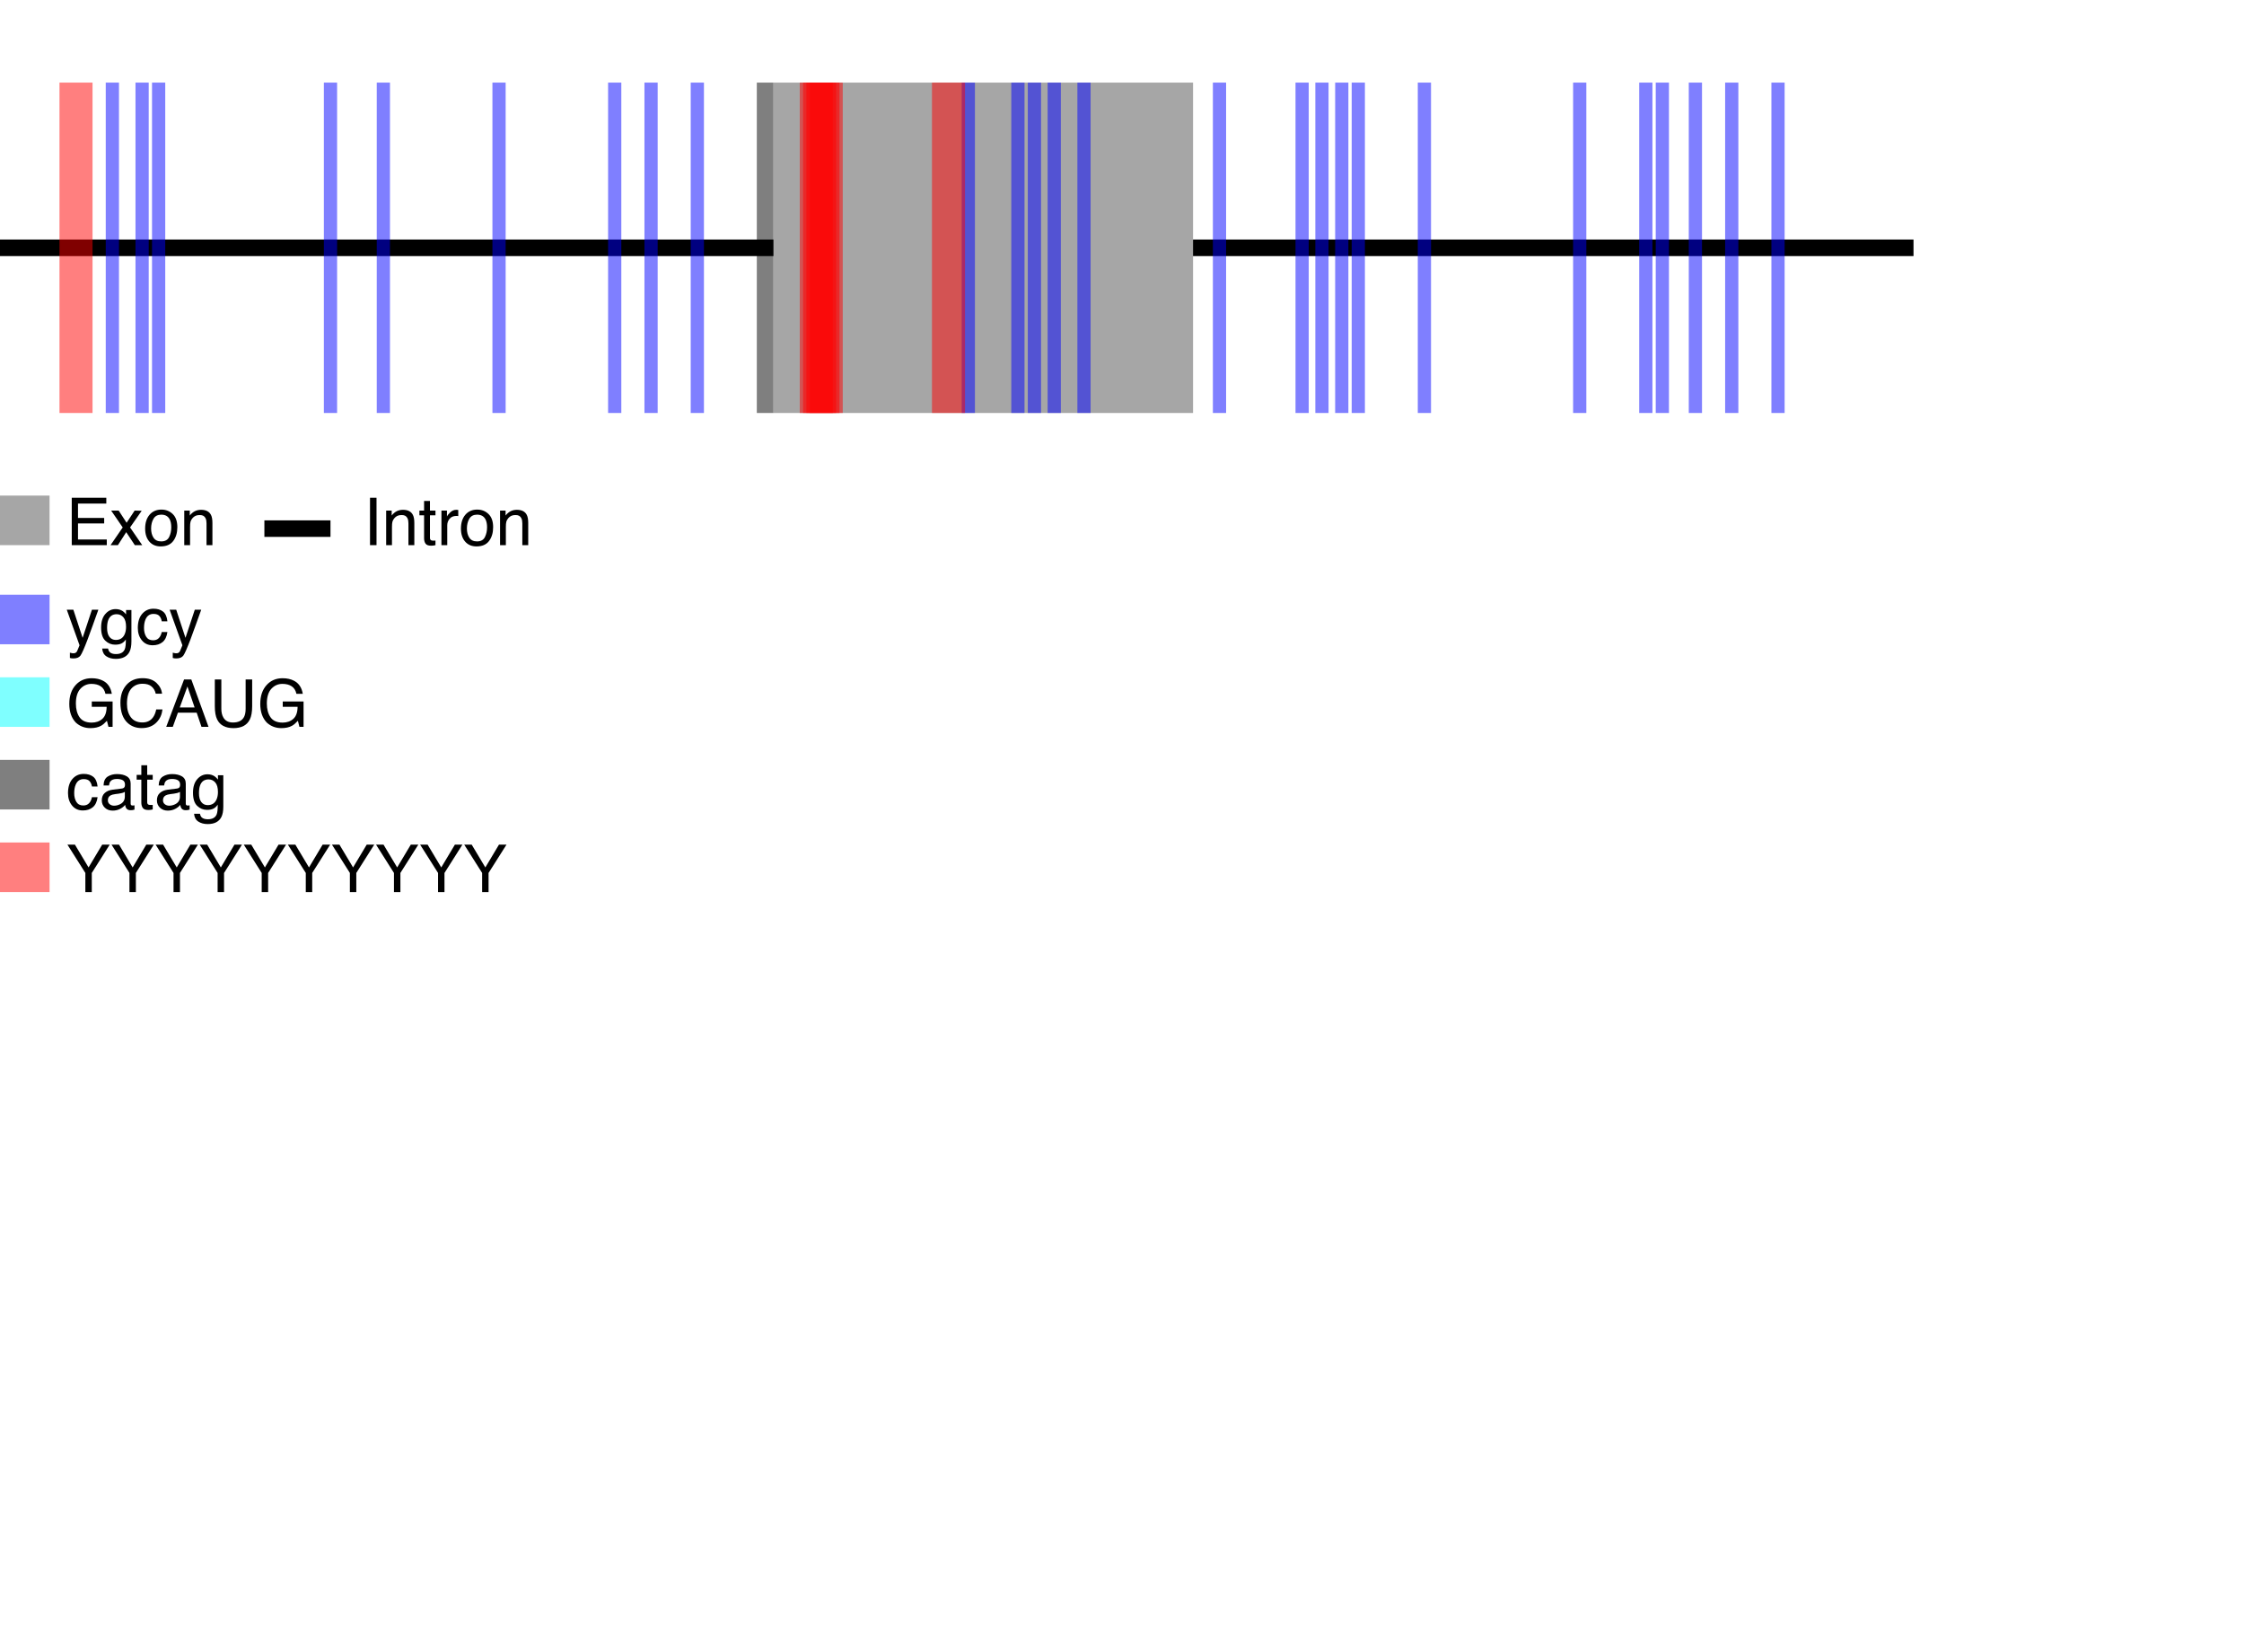 <?xml version="1.0" encoding="UTF-8"?>
<svg xmlns="http://www.w3.org/2000/svg" xmlns:xlink="http://www.w3.org/1999/xlink" width="679pt" height="500pt" viewBox="0 0 679 500" version="1.1">
<defs>
<g>
<symbol overflow="visible" id="glyph0-0">
<path style="stroke:none;" d=""/>
</symbol>
<symbol overflow="visible" id="glyph0-1">
<path style="stroke:none;" d="M 7.82 -10.461 L 9.766 -10.461 C 9.52 -9.789 8.969 -8.258 8.117 -5.867 C 7.477 -4.07 6.945 -2.609 6.516 -1.477 C 5.5 1.195 4.781 2.82 4.367 3.406 C 3.949 3.992 3.234 4.289 2.219 4.289 C 1.969 4.289 1.777 4.277 1.645 4.258 C 1.512 4.238 1.348 4.203 1.152 4.148 L 1.152 2.547 C 1.457 2.633 1.68 2.688 1.816 2.703 C 1.953 2.723 2.074 2.734 2.18 2.734 C 2.504 2.734 2.742 2.68 2.895 2.574 C 3.047 2.465 3.176 2.336 3.281 2.18 C 3.312 2.125 3.43 1.859 3.633 1.375 C 3.836 0.895 3.98 0.539 4.07 0.305 L 0.203 -10.461 L 2.195 -10.461 L 5 -1.945 Z M 7.82 -10.461 "/>
</symbol>
<symbol overflow="visible" id="glyph0-2">
<path style="stroke:none;" d="M 4.98 -10.645 C 5.801 -10.645 6.516 -10.441 7.129 -10.039 C 7.461 -9.812 7.801 -9.48 8.145 -9.043 L 8.145 -10.359 L 9.766 -10.359 L 9.766 -0.852 C 9.766 0.477 9.57 1.527 9.18 2.297 C 8.449 3.715 7.074 4.422 5.047 4.422 C 3.922 4.422 2.977 4.172 2.207 3.668 C 1.438 3.164 1.008 2.375 0.918 1.297 L 2.703 1.297 C 2.789 1.766 2.961 2.129 3.211 2.383 C 3.609 2.773 4.234 2.969 5.086 2.969 C 6.434 2.969 7.316 2.492 7.734 1.543 C 7.98 0.984 8.094 -0.016 8.078 -1.453 C 7.727 -0.922 7.301 -0.523 6.805 -0.266 C 6.312 -0.004 5.656 0.125 4.844 0.125 C 3.711 0.125 2.719 -0.273 1.871 -1.078 C 1.02 -1.883 0.594 -3.211 0.594 -5.07 C 0.594 -6.82 1.023 -8.188 1.879 -9.172 C 2.734 -10.152 3.77 -10.645 4.98 -10.645 Z M 8.145 -5.273 C 8.145 -6.57 7.879 -7.531 7.344 -8.156 C 6.809 -8.781 6.129 -9.094 5.305 -9.094 C 4.066 -9.094 3.219 -8.512 2.766 -7.352 C 2.523 -6.734 2.402 -5.926 2.402 -4.922 C 2.402 -3.742 2.641 -2.848 3.121 -2.23 C 3.598 -1.617 4.242 -1.309 5.047 -1.309 C 6.312 -1.309 7.199 -1.879 7.715 -3.016 C 8 -3.66 8.145 -4.414 8.145 -5.273 Z M 8.145 -5.273 "/>
</symbol>
<symbol overflow="visible" id="glyph0-3">
<path style="stroke:none;" d="M 5.32 -10.762 C 6.5 -10.762 7.461 -10.477 8.199 -9.902 C 8.938 -9.328 9.383 -8.344 9.531 -6.945 L 7.82 -6.945 C 7.719 -7.59 7.48 -8.125 7.109 -8.551 C 6.738 -8.977 6.141 -9.188 5.32 -9.188 C 4.203 -9.188 3.402 -8.641 2.922 -7.547 C 2.609 -6.84 2.453 -5.965 2.453 -4.922 C 2.453 -3.875 2.672 -2.992 3.117 -2.273 C 3.559 -1.559 4.254 -1.203 5.203 -1.203 C 5.934 -1.203 6.512 -1.426 6.938 -1.871 C 7.363 -2.316 7.66 -2.926 7.82 -3.703 L 9.531 -3.703 C 9.336 -2.316 8.848 -1.301 8.066 -0.66 C 7.285 -0.02 6.285 0.305 5.07 0.305 C 3.703 0.305 2.609 -0.195 1.797 -1.195 C 0.984 -2.195 0.578 -3.445 0.578 -4.941 C 0.578 -6.777 1.023 -8.207 1.914 -9.227 C 2.805 -10.25 3.941 -10.762 5.32 -10.762 Z M 5.32 -10.762 "/>
</symbol>
<symbol overflow="visible" id="glyph0-4">
<path style="stroke:none;" d="M 7.727 -14.719 C 9.074 -14.719 10.238 -14.457 11.219 -13.938 C 12.645 -13.188 13.52 -11.875 13.836 -10 L 11.914 -10 C 11.68 -11.047 11.195 -11.812 10.461 -12.289 C 9.723 -12.77 8.797 -13.008 7.676 -13.008 C 6.348 -13.008 5.23 -12.508 4.32 -11.516 C 3.414 -10.52 2.961 -9.031 2.961 -7.062 C 2.961 -5.355 3.332 -3.965 4.082 -2.895 C 4.832 -1.824 6.051 -1.289 7.742 -1.289 C 9.039 -1.289 10.113 -1.664 10.961 -2.418 C 11.812 -3.168 12.246 -4.383 12.266 -6.062 L 7.773 -6.062 L 7.773 -7.676 L 14.07 -7.676 L 14.07 0 L 12.82 0 L 12.352 -1.844 C 11.695 -1.121 11.113 -0.621 10.605 -0.344 C 9.754 0.141 8.668 0.383 7.352 0.383 C 5.652 0.383 4.191 -0.168 2.969 -1.27 C 1.633 -2.648 0.969 -4.543 0.969 -6.953 C 0.969 -9.355 1.617 -11.266 2.922 -12.688 C 4.156 -14.039 5.758 -14.719 7.727 -14.719 Z M 7.727 -14.719 "/>
</symbol>
<symbol overflow="visible" id="glyph0-5">
<path style="stroke:none;" d="M 7.57 -14.734 C 9.387 -14.734 10.793 -14.258 11.797 -13.301 C 12.801 -12.344 13.355 -11.258 13.469 -10.039 L 11.57 -10.039 C 11.355 -10.965 10.93 -11.695 10.289 -12.234 C 9.648 -12.777 8.746 -13.047 7.586 -13.047 C 6.176 -13.047 5.035 -12.551 4.164 -11.559 C 3.297 -10.566 2.859 -9.043 2.859 -6.992 C 2.859 -5.312 3.254 -3.949 4.039 -2.906 C 4.824 -1.859 5.992 -1.336 7.547 -1.336 C 8.98 -1.336 10.07 -1.887 10.82 -2.988 C 11.219 -3.566 11.516 -4.328 11.711 -5.273 L 13.602 -5.273 C 13.434 -3.762 12.875 -2.496 11.922 -1.477 C 10.785 -0.246 9.25 0.371 7.312 0.371 C 5.648 0.371 4.25 -0.133 3.117 -1.141 C 1.625 -2.477 0.879 -4.539 0.879 -7.324 C 0.879 -9.441 1.438 -11.176 2.559 -12.531 C 3.77 -14 5.438 -14.734 7.57 -14.734 Z M 7.57 -14.734 "/>
</symbol>
<symbol overflow="visible" id="glyph0-6">
<path style="stroke:none;" d="M 8.887 -5.879 L 6.711 -12.219 L 4.395 -5.879 Z M 5.695 -14.344 L 7.891 -14.344 L 13.094 0 L 10.969 0 L 9.512 -4.297 L 3.836 -4.297 L 2.285 0 L 0.293 0 Z M 5.695 -14.344 "/>
</symbol>
<symbol overflow="visible" id="glyph0-7">
<path style="stroke:none;" d="M 3.633 -14.344 L 3.633 -5.477 C 3.633 -4.438 3.828 -3.57 4.219 -2.883 C 4.797 -1.84 5.773 -1.32 7.148 -1.32 C 8.797 -1.32 9.914 -1.883 10.508 -3.008 C 10.828 -3.621 10.984 -4.445 10.984 -5.477 L 10.984 -14.344 L 12.961 -14.344 L 12.961 -6.289 C 12.961 -4.523 12.723 -3.168 12.246 -2.219 C 11.375 -0.484 9.727 0.383 7.305 0.383 C 4.883 0.383 3.238 -0.484 2.375 -2.219 C 1.898 -3.168 1.66 -4.523 1.66 -6.289 L 1.66 -14.344 Z M 3.633 -14.344 "/>
</symbol>
<symbol overflow="visible" id="glyph0-8">
<path style="stroke:none;" d="M 2.637 -2.781 C 2.637 -2.273 2.82 -1.875 3.195 -1.582 C 3.566 -1.289 4.004 -1.141 4.512 -1.141 C 5.129 -1.141 5.73 -1.285 6.309 -1.57 C 7.285 -2.047 7.773 -2.824 7.773 -3.906 L 7.773 -5.32 C 7.559 -5.184 7.281 -5.07 6.945 -4.98 C 6.605 -4.891 6.273 -4.824 5.945 -4.785 L 4.883 -4.648 C 4.246 -4.562 3.766 -4.43 3.445 -4.25 C 2.906 -3.941 2.637 -3.453 2.637 -2.781 Z M 6.895 -6.336 C 7.297 -6.391 7.57 -6.559 7.703 -6.844 C 7.781 -7 7.82 -7.227 7.82 -7.52 C 7.82 -8.117 7.609 -8.555 7.184 -8.824 C 6.758 -9.094 6.145 -9.227 5.352 -9.227 C 4.434 -9.227 3.781 -8.98 3.398 -8.484 C 3.184 -8.211 3.043 -7.805 2.977 -7.266 L 1.336 -7.266 C 1.371 -8.555 1.789 -9.453 2.594 -9.957 C 3.398 -10.461 4.328 -10.711 5.391 -10.711 C 6.621 -10.711 7.621 -10.477 8.391 -10.008 C 9.152 -9.539 9.531 -8.812 9.531 -7.82 L 9.531 -1.797 C 9.531 -1.613 9.57 -1.469 9.645 -1.359 C 9.719 -1.246 9.875 -1.191 10.117 -1.191 C 10.195 -1.191 10.281 -1.195 10.383 -1.207 C 10.48 -1.215 10.582 -1.23 10.695 -1.25 L 10.695 0.047 C 10.422 0.125 10.211 0.176 10.07 0.195 C 9.926 0.215 9.73 0.227 9.484 0.227 C 8.879 0.227 8.438 0.008 8.164 -0.422 C 8.02 -0.648 7.922 -0.969 7.859 -1.387 C 7.504 -0.918 6.988 -0.512 6.32 -0.164 C 5.648 0.18 4.91 0.352 4.102 0.352 C 3.133 0.352 2.34 0.059 1.723 -0.531 C 1.109 -1.121 0.801 -1.859 0.801 -2.742 C 0.801 -3.715 1.102 -4.465 1.711 -5 C 2.316 -5.535 3.109 -5.863 4.094 -5.984 Z M 6.895 -6.336 "/>
</symbol>
<symbol overflow="visible" id="glyph0-9">
<path style="stroke:none;" d="M 1.641 -13.379 L 3.418 -13.379 L 3.418 -10.461 L 5.086 -10.461 L 5.086 -9.023 L 3.418 -9.023 L 3.418 -2.195 C 3.418 -1.832 3.543 -1.59 3.789 -1.465 C 3.926 -1.395 4.152 -1.359 4.473 -1.359 C 4.559 -1.359 4.648 -1.359 4.746 -1.363 C 4.844 -1.367 4.957 -1.375 5.086 -1.387 L 5.086 0 C 4.887 0.059 4.676 0.102 4.457 0.125 C 4.238 0.152 4.004 0.164 3.75 0.164 C 2.93 0.164 2.375 -0.043 2.078 -0.465 C 1.785 -0.883 1.641 -1.43 1.641 -2.102 L 1.641 -9.023 L 0.227 -9.023 L 0.227 -10.461 L 1.641 -10.461 Z M 1.641 -13.379 "/>
</symbol>
<symbol overflow="visible" id="glyph0-10">
<path style="stroke:none;" d="M 0.41 -14.344 L 2.676 -14.344 L 6.797 -7.453 L 10.918 -14.344 L 13.195 -14.344 L 7.773 -5.781 L 7.773 0 L 5.828 0 L 5.828 -5.781 Z M 0.41 -14.344 "/>
</symbol>
<symbol overflow="visible" id="glyph0-11">
<path style="stroke:none;" d="M 1.711 -14.344 L 12.168 -14.344 L 12.168 -12.586 L 3.602 -12.586 L 3.602 -8.234 L 11.523 -8.234 L 11.523 -6.57 L 3.602 -6.57 L 3.602 -1.711 L 12.312 -1.711 L 12.312 0 L 1.711 0 Z M 1.711 -14.344 "/>
</symbol>
<symbol overflow="visible" id="glyph0-12">
<path style="stroke:none;" d="M 0.293 -10.461 L 2.57 -10.461 L 4.969 -6.777 L 7.402 -10.461 L 9.539 -10.41 L 6.016 -5.359 L 9.695 0 L 7.453 0 L 4.852 -3.926 L 2.336 0 L 0.109 0 L 3.789 -5.359 Z M 0.293 -10.461 "/>
</symbol>
<symbol overflow="visible" id="glyph0-13">
<path style="stroke:none;" d="M 5.438 -1.133 C 6.605 -1.133 7.402 -1.574 7.836 -2.457 C 8.27 -3.34 8.484 -4.32 8.484 -5.398 C 8.484 -6.375 8.328 -7.172 8.016 -7.781 C 7.523 -8.746 6.672 -9.227 5.461 -9.227 C 4.387 -9.227 3.602 -8.82 3.117 -8 C 2.629 -7.18 2.383 -6.188 2.383 -5.031 C 2.383 -3.918 2.625 -2.988 3.117 -2.246 C 3.605 -1.504 4.379 -1.133 5.438 -1.133 Z M 5.508 -10.762 C 6.855 -10.762 7.996 -10.312 8.926 -9.414 C 9.855 -8.516 10.32 -7.195 10.32 -5.449 C 10.32 -3.762 9.914 -2.371 9.094 -1.27 C 8.273 -0.168 7 0.383 5.273 0.383 C 3.836 0.383 2.691 -0.105 1.844 -1.078 C 1 -2.051 0.578 -3.359 0.578 -5 C 0.578 -6.758 1.023 -8.156 1.914 -9.199 C 2.805 -10.242 4.004 -10.762 5.508 -10.762 Z M 5.508 -10.762 "/>
</symbol>
<symbol overflow="visible" id="glyph0-14">
<path style="stroke:none;" d="M 1.289 -10.461 L 2.961 -10.461 L 2.961 -8.977 C 3.453 -9.586 3.977 -10.027 4.531 -10.293 C 5.086 -10.559 5.699 -10.695 6.375 -10.695 C 7.859 -10.695 8.863 -10.176 9.383 -9.141 C 9.672 -8.574 9.812 -7.766 9.812 -6.711 L 9.812 0 L 8.027 0 L 8.027 -6.594 C 8.027 -7.23 7.934 -7.742 7.742 -8.133 C 7.43 -8.785 6.867 -9.109 6.047 -9.109 C 5.629 -9.109 5.285 -9.07 5.02 -8.984 C 4.539 -8.84 4.113 -8.555 3.75 -8.125 C 3.457 -7.781 3.266 -7.422 3.18 -7.055 C 3.09 -6.688 3.047 -6.164 3.047 -5.477 L 3.047 0 L 1.289 0 Z M 1.289 -10.461 "/>
</symbol>
<symbol overflow="visible" id="glyph0-15">
<path style="stroke:none;" d="M 1.961 -14.344 L 3.926 -14.344 L 3.926 0 L 1.961 0 Z M 1.961 -14.344 "/>
</symbol>
<symbol overflow="visible" id="glyph0-16">
<path style="stroke:none;" d="M 1.336 -10.461 L 3.008 -10.461 L 3.008 -8.652 C 3.145 -9.004 3.48 -9.434 4.016 -9.938 C 4.547 -10.441 5.164 -10.695 5.859 -10.695 C 5.891 -10.695 5.945 -10.691 6.023 -10.684 C 6.102 -10.676 6.238 -10.664 6.426 -10.645 L 6.426 -8.789 C 6.32 -8.809 6.227 -8.82 6.137 -8.828 C 6.051 -8.836 5.953 -8.836 5.852 -8.836 C 4.965 -8.836 4.285 -8.555 3.809 -7.984 C 3.332 -7.414 3.094 -6.758 3.094 -6.016 L 3.094 0 L 1.336 0 Z M 1.336 -10.461 "/>
</symbol>
</g>
</defs>
<g id="surface38">
<path style="fill:none;stroke-width:5;stroke-linecap:butt;stroke-linejoin:miter;stroke:rgb(0%,0%,0%);stroke-opacity:1;stroke-miterlimit:10;" d="M 0 75 L 579 75 "/>
<path style=" stroke:none;fill-rule:nonzero;fill:rgb(65%,65%,65%);fill-opacity:1;" d="M 234 25 L 361 25 L 361 125 L 234 125 Z M 234 25 "/>
<path style=" stroke:none;fill-rule:nonzero;fill:rgb(0%,0%,100%);fill-opacity:0.5;" d="M 0 180 L 15 180 L 15 195 L 0 195 Z M 0 180 "/>
<g style="fill:rgb(0%,0%,0%);fill-opacity:1;">
  <use xlink:href="#glyph0-1" x="20" y="195"/>
  <use xlink:href="#glyph0-2" x="30" y="195"/>
  <use xlink:href="#glyph0-3" x="41.123" y="195"/>
  <use xlink:href="#glyph0-1" x="51.123" y="195"/>
</g>
<path style=" stroke:none;fill-rule:nonzero;fill:rgb(0%,0%,100%);fill-opacity:0.5;" d="M 32 25 L 36 25 L 36 125 L 32 125 Z M 41 25 L 45 25 L 45 125 L 41 125 Z M 46 25 L 50 25 L 50 125 L 46 125 Z M 98 25 L 102 25 L 102 125 L 98 125 Z M 114 25 L 118 25 L 118 125 L 114 125 Z M 326 25 L 330 25 L 330 125 L 326 125 Z M 326 25 "/>
<path style=" stroke:none;fill-rule:nonzero;fill:rgb(0%,0%,100%);fill-opacity:0.5;" d="M 409 25 L 413 25 L 413 125 L 409 125 Z M 429 25 L 433 25 L 433 125 L 429 125 Z M 501 25 L 505 25 L 505 125 L 501 125 Z M 511 25 L 515 25 L 515 125 L 511 125 Z M 511 25 "/>
<path style=" stroke:none;fill-rule:nonzero;fill:rgb(0%,0%,100%);fill-opacity:0.5;" d="M 149 25 L 153 25 L 153 125 L 149 125 Z M 184 25 L 188 25 L 188 125 L 184 125 Z M 195 25 L 199 25 L 199 125 L 195 125 Z M 209 25 L 213 25 L 213 125 L 209 125 Z M 291 25 L 295 25 L 295 125 L 291 125 Z M 311 25 L 315 25 L 315 125 L 311 125 Z M 317 25 L 321 25 L 321 125 L 317 125 Z M 392 25 L 396 25 L 396 125 L 392 125 Z M 476 25 L 480 25 L 480 125 L 476 125 Z M 476 25 "/>
<path style=" stroke:none;fill-rule:nonzero;fill:rgb(0%,0%,100%);fill-opacity:0.5;" d="M 306 25 L 310 25 L 310 125 L 306 125 Z M 367 25 L 371 25 L 371 125 L 367 125 Z M 398 25 L 402 25 L 402 125 L 398 125 Z M 404 25 L 408 25 L 408 125 L 404 125 Z M 496 25 L 500 25 L 500 125 L 496 125 Z M 522 25 L 526 25 L 526 125 L 522 125 Z M 536 25 L 540 25 L 540 125 L 536 125 Z M 536 25 "/>
<path style=" stroke:none;fill-rule:nonzero;fill:rgb(0%,100%,100%);fill-opacity:0.5;" d="M 0 205 L 15 205 L 15 220 L 0 220 Z M 0 205 "/>
<g style="fill:rgb(0%,0%,0%);fill-opacity:1;">
  <use xlink:href="#glyph0-4" x="20" y="220"/>
  <use xlink:href="#glyph0-5" x="35.557" y="220"/>
  <use xlink:href="#glyph0-6" x="50" y="220"/>
  <use xlink:href="#glyph0-7" x="63.34" y="220"/>
  <use xlink:href="#glyph0-4" x="77.783" y="220"/>
</g>
<path style=" stroke:none;fill-rule:nonzero;fill:rgb(0%,0%,0%);fill-opacity:0.5;" d="M 0 230 L 15 230 L 15 245 L 0 245 Z M 0 230 "/>
<g style="fill:rgb(0%,0%,0%);fill-opacity:1;">
  <use xlink:href="#glyph0-3" x="20" y="245"/>
  <use xlink:href="#glyph0-8" x="30" y="245"/>
  <use xlink:href="#glyph0-9" x="41.123" y="245"/>
  <use xlink:href="#glyph0-8" x="46.68" y="245"/>
  <use xlink:href="#glyph0-2" x="57.803" y="245"/>
</g>
<path style=" stroke:none;fill-rule:nonzero;fill:rgb(0%,0%,0%);fill-opacity:0.5;" d="M 229 25 L 234 25 L 234 125 L 229 125 Z M 229 25 "/>
<path style=" stroke:none;fill-rule:nonzero;fill:rgb(100%,0%,0%);fill-opacity:0.5;" d="M 0 255 L 15 255 L 15 270 L 0 270 Z M 0 255 "/>
<g style="fill:rgb(0%,0%,0%);fill-opacity:1;">
  <use xlink:href="#glyph0-10" x="20" y="270"/>
  <use xlink:href="#glyph0-10" x="33.34" y="270"/>
  <use xlink:href="#glyph0-10" x="46.68" y="270"/>
  <use xlink:href="#glyph0-10" x="60.02" y="270"/>
  <use xlink:href="#glyph0-10" x="73.359" y="270"/>
  <use xlink:href="#glyph0-10" x="86.699" y="270"/>
  <use xlink:href="#glyph0-10" x="100.039" y="270"/>
  <use xlink:href="#glyph0-10" x="113.379" y="270"/>
  <use xlink:href="#glyph0-10" x="126.719" y="270"/>
  <use xlink:href="#glyph0-10" x="140.059" y="270"/>
</g>
<path style=" stroke:none;fill-rule:nonzero;fill:rgb(100%,0%,0%);fill-opacity:0.5;" d="M 244 25 L 254 25 L 254 125 L 244 125 Z M 244 25 "/>
<path style=" stroke:none;fill-rule:nonzero;fill:rgb(100%,0%,0%);fill-opacity:0.5;" d="M 282 25 L 292 25 L 292 125 L 282 125 Z M 282 25 "/>
<path style=" stroke:none;fill-rule:nonzero;fill:rgb(100%,0%,0%);fill-opacity:0.5;" d="M 245 25 L 255 25 L 255 125 L 245 125 Z M 245 25 "/>
<path style=" stroke:none;fill-rule:nonzero;fill:rgb(100%,0%,0%);fill-opacity:0.5;" d="M 18 25 L 28 25 L 28 125 L 18 125 Z M 18 25 "/>
<path style=" stroke:none;fill-rule:nonzero;fill:rgb(100%,0%,0%);fill-opacity:0.5;" d="M 243 25 L 253 25 L 253 125 L 243 125 Z M 243 25 "/>
<path style=" stroke:none;fill-rule:nonzero;fill:rgb(100%,0%,0%);fill-opacity:0.5;" d="M 242 25 L 252 25 L 252 125 L 242 125 Z M 242 25 "/>
<path style=" stroke:none;fill-rule:nonzero;fill:rgb(65%,65%,65%);fill-opacity:1;" d="M 0 150 L 15 150 L 15 165 L 0 165 Z M 0 150 "/>
<g style="fill:rgb(0%,0%,0%);fill-opacity:1;">
  <use xlink:href="#glyph0-11" x="20" y="165"/>
  <use xlink:href="#glyph0-12" x="33.34" y="165"/>
  <use xlink:href="#glyph0-13" x="43.34" y="165"/>
  <use xlink:href="#glyph0-14" x="54.463" y="165"/>
</g>
<path style="fill:none;stroke-width:5;stroke-linecap:butt;stroke-linejoin:miter;stroke:rgb(0%,0%,0%);stroke-opacity:1;stroke-miterlimit:10;" d="M 100 160 L 80 160 "/>
<g style="fill:rgb(0%,0%,0%);fill-opacity:1;">
  <use xlink:href="#glyph0-15" x="110" y="165"/>
  <use xlink:href="#glyph0-14" x="115.557" y="165"/>
  <use xlink:href="#glyph0-9" x="126.68" y="165"/>
  <use xlink:href="#glyph0-16" x="132.236" y="165"/>
  <use xlink:href="#glyph0-13" x="138.896" y="165"/>
  <use xlink:href="#glyph0-14" x="150.02" y="165"/>
</g>
</g>
</svg>
